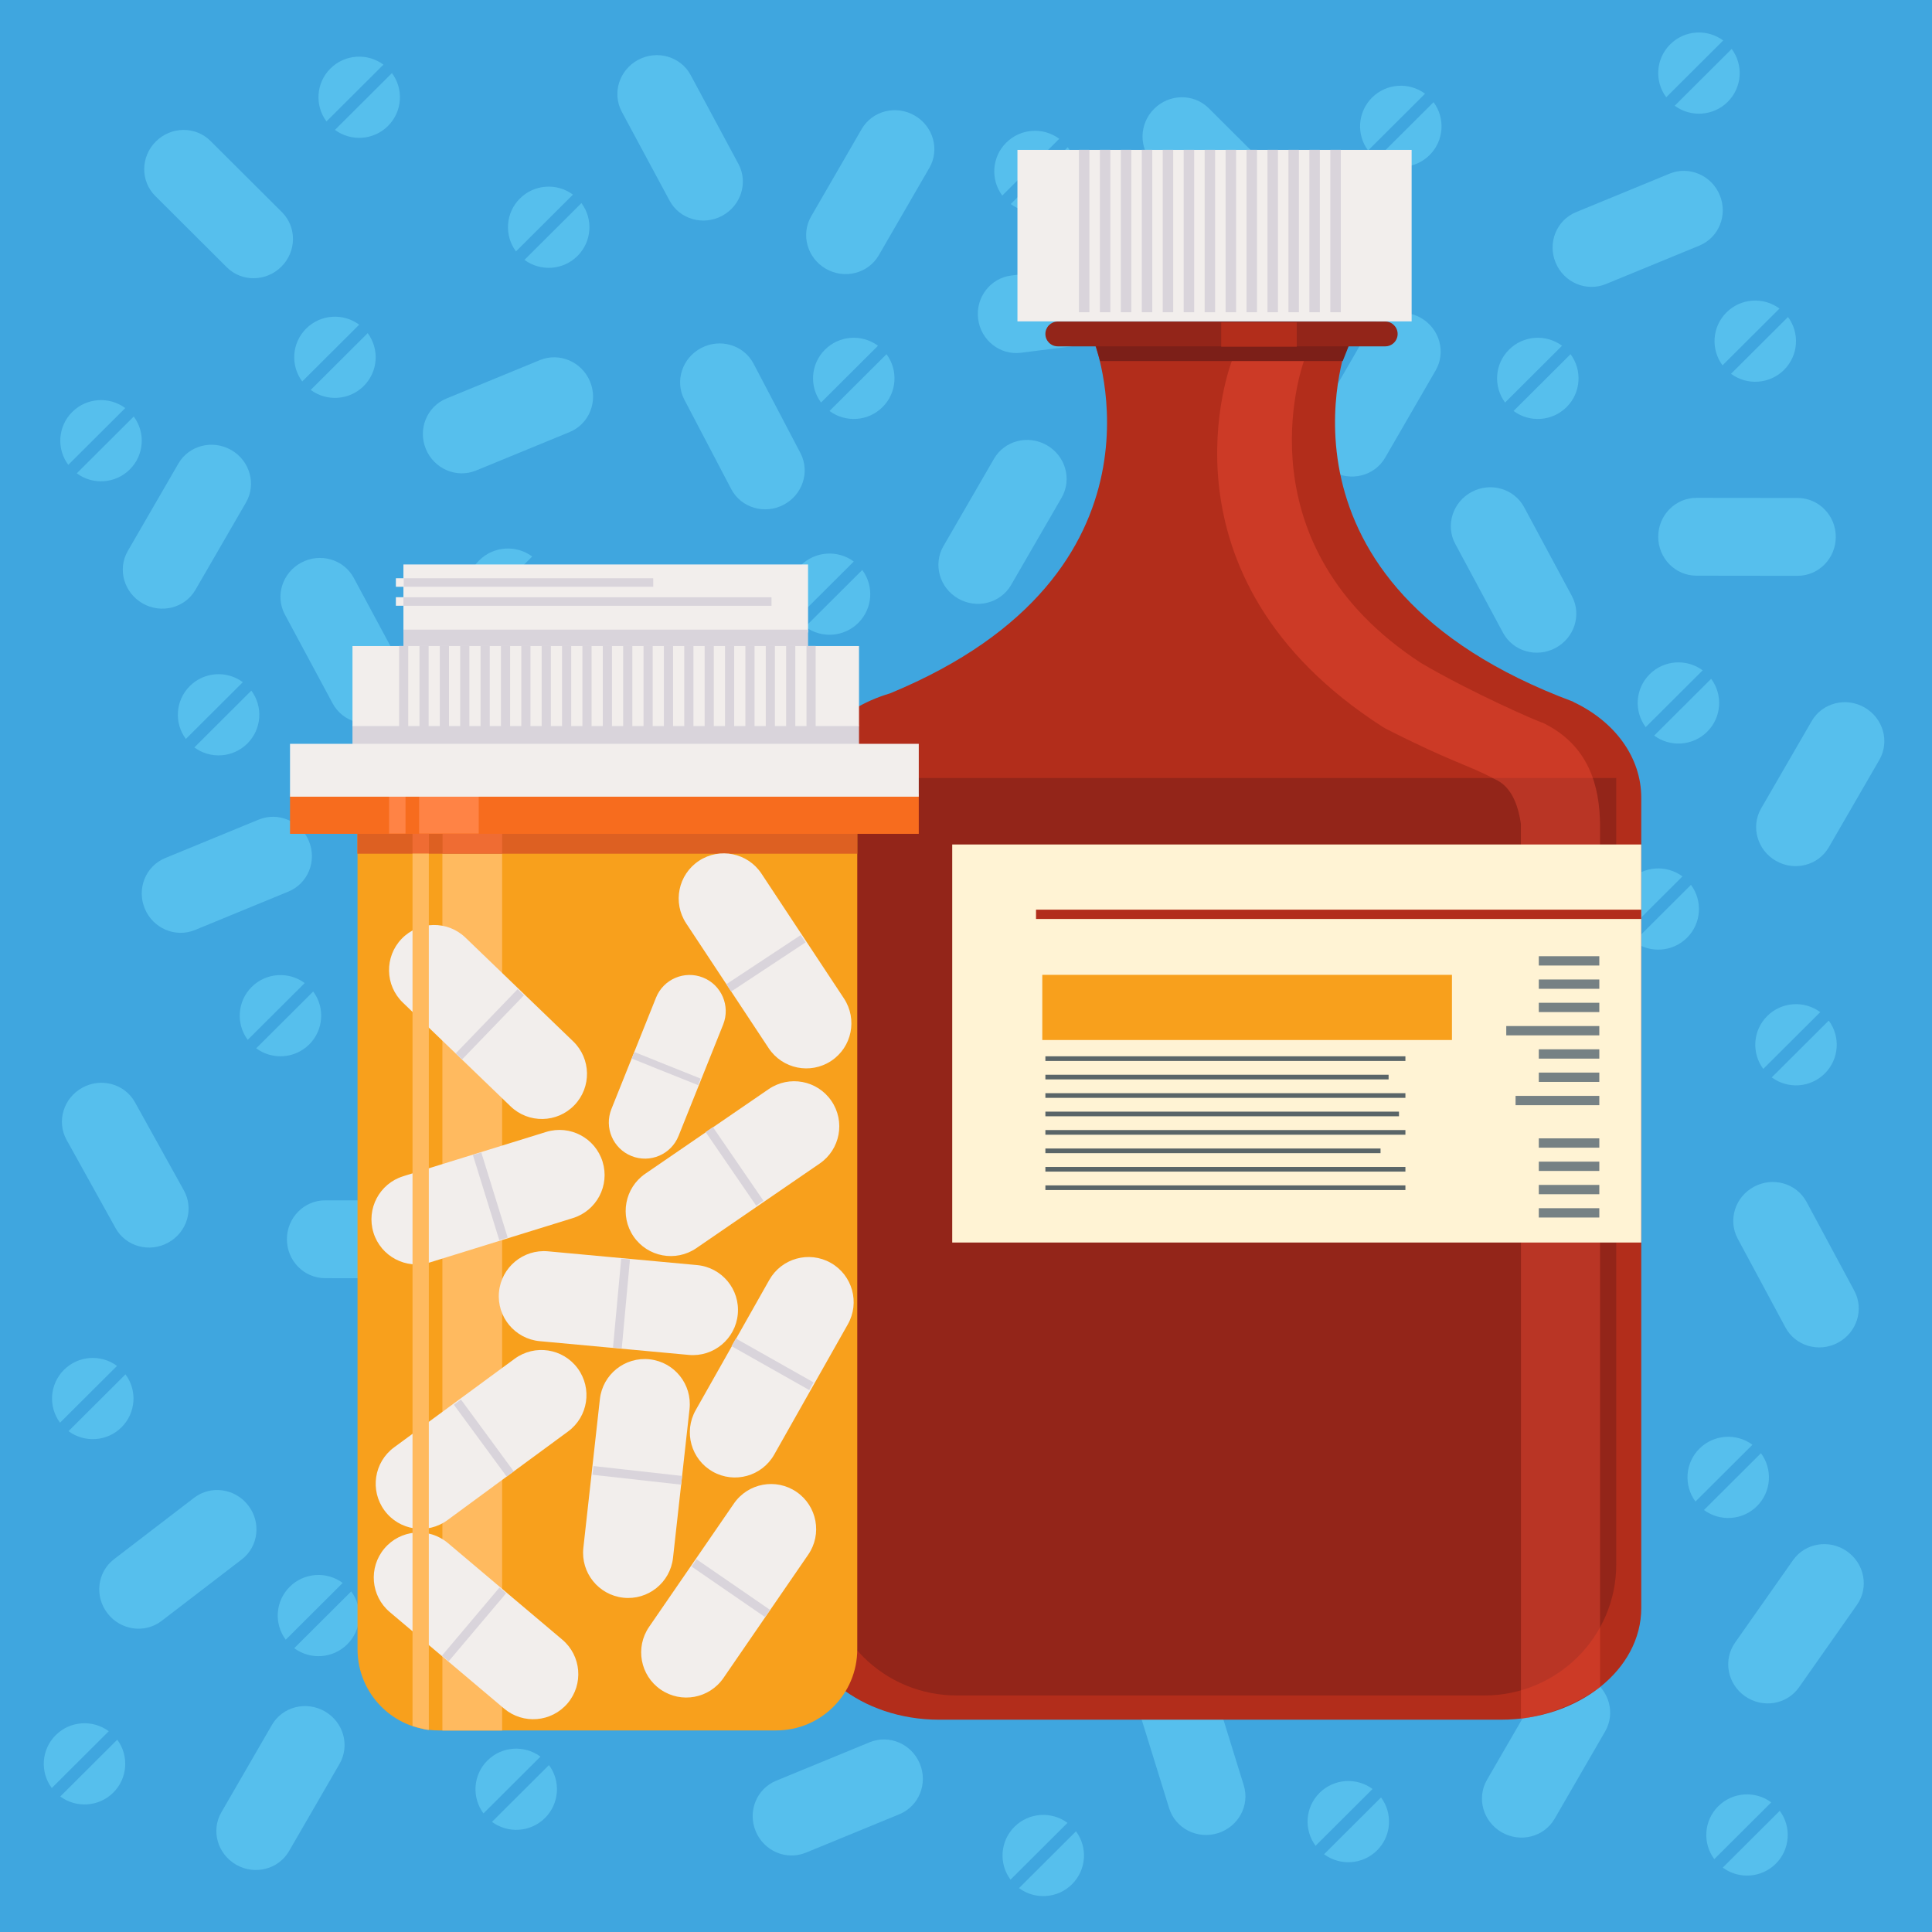 <?xml version="1.0" encoding="utf-8"?>
<!-- Generator: Adobe Illustrator 17.0.0, SVG Export Plug-In . SVG Version: 6.00 Build 0)  -->
<!DOCTYPE svg PUBLIC "-//W3C//DTD SVG 1.1//EN" "http://www.w3.org/Graphics/SVG/1.1/DTD/svg11.dtd">
<svg version="1.1" id="Layer_1" xmlns="http://www.w3.org/2000/svg" xmlns:xlink="http://www.w3.org/1999/xlink" x="0px" y="0px"
	 width="232px" height="232px" viewBox="0.205 0.204 232 232" enable-background="new 0.205 0.204 232 232" xml:space="preserve">
<g id="_x38_._Antibiotics_1_">
	<rect x="0.205" y="0.204" fill="#3FA6DF" width="232" height="232"/>
	<g>
		<path fill="#56BFED" d="M33.994,32.225c1.822-1.818,1.861-4.725,0.093-6.517c-0.001,0-0.002-0.002-0.002-0.002
			s-8.587-8.558-8.607-8.579c-1.794-1.787-4.732-1.758-6.56,0.068c-1.833,1.825-1.862,4.753-0.07,6.54
			c0.021,0.02,0.044,0.039,0.066,0.062c0.002,0.002,0.002,0.006,0.005,0.008l8.537,8.511c0,0,0.002,0,0.002,0.002
			C29.252,34.083,32.171,34.042,33.994,32.225z"/>
		<path fill="#56BFED" d="M71.059,46.023c-0.981-2.375-3.661-3.527-5.999-2.587c0,0.001-0.003,0.001-0.003,0.001
			s-11.225,4.616-11.251,4.627c-2.346,0.964-3.446,3.681-2.458,6.064c0.986,2.388,3.686,3.54,6.031,2.575
			c0.026-0.012,0.054-0.024,0.082-0.036c0.003-0.001,0.007,0.001,0.01-0.001l11.162-4.59c0,0,0.001-0.002,0.003-0.002
			C70.959,51.101,72.043,48.399,71.059,46.023z"/>
		<path fill="#56BFED" d="M184.28,185.375c-0.982-2.376-3.662-3.528-6-2.588c0,0.001-0.002,0.001-0.002,0.001
			s-11.225,4.616-11.25,4.627c-2.346,0.965-3.447,3.682-2.458,6.065c0.985,2.388,3.686,3.54,6.031,2.574
			c0.027-0.011,0.053-0.023,0.082-0.036c0.003-0.001,0.007,0.001,0.01-0.001l11.161-4.589c0,0,0.001-0.002,0.003-0.002
			C184.18,190.452,185.264,187.751,184.28,185.375z"/>
		<path fill="#56BFED" d="M140.138,200.033c-2.462,0.759-3.857,3.311-3.133,5.72c0.002,0,0.002,0.002,0.002,0.002
			s3.586,11.565,3.594,11.592c0.75,2.416,3.361,3.756,5.835,2.994c2.476-0.763,3.873-3.337,3.123-5.753
			c-0.009-0.027-0.018-0.056-0.029-0.085c0-0.003,0.003-0.006,0-0.01l-3.563-11.499c0,0-0.002-0.001-0.002-0.003
			C145.202,200.595,142.6,199.274,140.138,200.033z"/>
		<path fill="#56BFED" d="M110.662,211.996c-0.982-2.376-3.662-3.527-6-2.588c0,0.001-0.002,0.001-0.002,0.001
			s-11.225,4.616-11.251,4.628c-2.346,0.964-3.446,3.68-2.458,6.064c0.986,2.388,3.686,3.54,6.031,2.574
			c0.027-0.011,0.054-0.023,0.082-0.036c0.003-0.001,0.007,0.002,0.01-0.001l11.162-4.589c0,0,0-0.002,0.002-0.002
			C110.562,217.073,111.646,214.372,110.662,211.996z"/>
		<path fill="#56BFED" d="M73.97,181.487c-0.981-2.376-3.661-3.528-5.999-2.588c0,0.001-0.002,0.001-0.002,0.001
			s-11.226,4.616-11.252,4.627c-2.344,0.964-3.445,3.681-2.457,6.064c0.986,2.388,3.687,3.54,6.03,2.575
			c0.027-0.011,0.055-0.024,0.083-0.036c0.003-0.001,0.008,0.001,0.011-0.001l11.161-4.59c0,0,0.001-0.002,0.003-0.002
			C73.87,186.564,74.954,183.861,73.97,181.487z"/>
		<path fill="#56BFED" d="M17.321,72.657c2.234,1.285,5.061,0.568,6.338-1.599c0-0.001,0.002-0.002,0.002-0.002
			s6.067-10.486,6.082-10.509c1.267-2.189,0.476-5.012-1.767-6.3c-2.242-1.291-5.088-0.561-6.354,1.629
			c-0.015,0.024-0.027,0.052-0.044,0.077c0,0.004-0.004,0.005-0.005,0.008l-6.035,10.426c0,0,0,0.002-0.002,0.003
			C14.293,68.573,15.089,71.373,17.321,72.657z"/>
		<path fill="#56BFED" d="M46.453,86.501c2.274-1.214,3.153-3.986,1.98-6.211c0-0.001,0-0.003,0-0.003s-5.736-10.669-5.75-10.693
			c-1.198-2.227-4.019-3.048-6.301-1.828c-2.284,1.219-3.161,4.013-1.965,6.241c0.014,0.024,0.03,0.05,0.044,0.078
			c0.003,0.002,0.001,0.006,0.004,0.008l5.701,10.609c0,0,0.003,0.001,0.003,0.003C41.375,86.911,44.181,87.714,46.453,86.501z"/>
		<path fill="#56BFED" d="M94.293,60.823c2.286-1.19,3.195-3.953,2.043-6.19c0-0.001,0-0.003,0-0.003s-5.628-10.726-5.639-10.752
			c-1.176-2.239-3.989-3.088-6.281-1.891c-2.296,1.195-3.203,3.979-2.028,6.219c0.014,0.025,0.03,0.052,0.043,0.078
			c0.002,0.002,0.001,0.007,0.003,0.01l5.593,10.667c0,0,0.002,0.001,0.002,0.003C89.212,61.18,92.009,62.013,94.293,60.823z"/>
		<g>
			<path fill="#56BFED" d="M46.25,7.965c-1.916-1.42-4.633-1.263-6.37,0.469c-1.737,1.731-1.895,4.441-0.472,6.35L46.25,7.965z"/>
			<path fill="#56BFED" d="M47.269,8.981l-6.842,6.82c1.915,1.417,4.632,1.26,6.369-0.472C48.534,13.598,48.691,10.891,47.269,8.981
				z"/>
		</g>
		<g>
			<path fill="#56BFED" d="M43.339,39.192c-1.916-1.42-4.633-1.263-6.37,0.469c-1.737,1.731-1.896,4.441-0.472,6.35L43.339,39.192z"
				/>
			<path fill="#56BFED" d="M44.358,40.207l-6.841,6.82c1.914,1.417,4.631,1.26,6.368-0.472
				C45.623,44.824,45.78,42.117,44.358,40.207z"/>
		</g>
		<g>
			<path fill="#56BFED" d="M69.006,23.574c-1.916-1.42-4.633-1.263-6.37,0.469c-1.737,1.731-1.895,4.441-0.472,6.35L69.006,23.574z"
				/>
			<path fill="#56BFED" d="M70.026,24.59l-6.842,6.82c1.915,1.417,4.632,1.26,6.369-0.472C71.29,29.207,71.448,26.5,70.026,24.59z"
				/>
		</g>
		<g>
			<path fill="#56BFED" d="M64.113,67.029c-1.916-1.419-4.633-1.262-6.37,0.47c-1.735,1.731-1.895,4.441-0.471,6.35L64.113,67.029z"
				/>
			<path fill="#56BFED" d="M65.134,68.046l-6.842,6.82c1.914,1.418,4.632,1.26,6.369-0.472
				C66.399,72.663,66.557,69.955,65.134,68.046z"/>
		</g>
		<g>
			<path fill="#56BFED" d="M135.423,181.622c-1.916-1.421-4.633-1.263-6.37,0.469c-1.737,1.731-1.896,4.441-0.472,6.35
				L135.423,181.622z"/>
			<path fill="#56BFED" d="M136.443,182.639l-6.841,6.819c1.914,1.417,4.632,1.261,6.369-0.471
				C137.707,187.256,137.865,184.547,136.443,182.639z"/>
		</g>
		<g>
			<path fill="#56BFED" d="M29.365,82.121c-1.916-1.42-4.633-1.263-6.37,0.469c-1.736,1.731-1.895,4.441-0.472,6.35L29.365,82.121z"
				/>
			<path fill="#56BFED" d="M30.385,83.136l-6.84,6.82c1.914,1.418,4.631,1.26,6.368-0.472
				C31.649,87.753,31.808,85.046,30.385,83.136z"/>
		</g>
		<path fill="#56BFED" d="M48.772,120.457c-1.823,1.817-1.861,4.725-0.093,6.516c0.001,0,0.002,0.002,0.002,0.002
			s8.588,8.559,8.607,8.58c1.794,1.787,4.733,1.757,6.561-0.068c1.832-1.825,1.862-4.753,0.068-6.54
			c-0.021-0.02-0.043-0.04-0.064-0.062c-0.002-0.002-0.002-0.006-0.005-0.008l-8.538-8.511c0,0-0.002,0-0.002-0.002
			C53.515,118.6,50.595,118.641,48.772,120.457z"/>
		<path fill="#56BFED" d="M30.012,180.975c-1.573-2.036-4.46-2.45-6.471-0.935c0,0.001-0.003,0.003-0.003,0.003
			s-9.625,7.382-9.647,7.398c-2.009,1.542-2.36,4.45-0.78,6.495c1.578,2.046,4.487,2.455,6.498,0.913
			c0.022-0.019,0.045-0.037,0.069-0.056c0.003-0.003,0.007-0.001,0.009-0.005l9.569-7.339c0,0,0.001-0.002,0.004-0.002
			C31.247,185.901,31.584,183.012,30.012,180.975z"/>
		<path fill="#56BFED" d="M75.436,110.143c0.324,2.55,2.608,4.361,5.111,4.063h0.002c0,0,12.048-1.521,12.076-1.526
			c2.516-0.316,4.291-2.651,3.964-5.212c-0.323-2.56-2.625-4.377-5.141-4.059c-0.03,0.004-0.06,0.01-0.091,0.012
			c-0.002,0.002-0.005,0-0.008,0.001l-11.98,1.513c0,0-0.001,0.001-0.003,0C76.868,105.269,75.113,107.592,75.436,110.143z"/>
		<path fill="#56BFED" d="M17.589,109.306c0.982,2.375,3.661,3.527,6,2.587c0-0.001,0.002-0.001,0.002-0.001
			s11.225-4.616,11.251-4.627c2.345-0.964,3.446-3.681,2.457-6.064c-0.986-2.388-3.686-3.54-6.03-2.575
			c-0.027,0.012-0.055,0.024-0.083,0.036c-0.003,0.001-0.007-0.001-0.01,0.001l-11.161,4.59c0,0-0.001,0.002-0.004,0.002
			C17.69,104.228,16.606,106.93,17.589,109.306z"/>
		<path fill="#56BFED" d="M110.034,14.073c-2.234-1.285-5.06-0.568-6.338,1.598c0,0.001-0.002,0.002-0.002,0.002
			s-6.066,10.486-6.081,10.509c-1.267,2.189-0.476,5.012,1.766,6.3c2.243,1.291,5.088,0.561,6.355-1.629
			c0.014-0.024,0.027-0.052,0.043-0.078c0.001-0.003,0.005-0.004,0.006-0.007l6.033-10.425c0,0,0-0.002,0.004-0.003
			C113.063,18.156,112.268,15.357,110.034,14.073z"/>
		<path fill="#56BFED" d="M76.839,7.39c-2.273,1.214-3.153,3.985-1.98,6.21c0,0.002,0,0.004,0,0.004s5.738,10.669,5.751,10.693
			c1.197,2.227,4.019,3.048,6.301,1.827c2.283-1.218,3.162-4.012,1.965-6.24c-0.015-0.025-0.03-0.05-0.045-0.078
			c-0.002-0.002,0-0.006-0.002-0.008l-5.704-10.61c0,0-0.002-0.001-0.002-0.003C81.915,6.981,79.111,6.176,76.839,7.39z"/>
		<path fill="#56BFED" d="M80.725,75.443c-2.233-1.286-5.06-0.568-6.339,1.598c0,0.001-0.002,0.002-0.002,0.002
			s-6.066,10.487-6.08,10.51c-1.268,2.189-0.477,5.011,1.766,6.299c2.242,1.292,5.087,0.561,6.354-1.628
			c0.015-0.025,0.027-0.052,0.043-0.078c0.001-0.003,0.005-0.004,0.006-0.007l6.034-10.425c0,0,0-0.002,0.002-0.003
			C83.752,79.527,82.957,76.727,80.725,75.443z"/>
		<g>
			<path fill="#56BFED" d="M99.816,49.556c1.917,1.42,4.633,1.263,6.37-0.469c1.737-1.731,1.897-4.441,0.472-6.35L99.816,49.556z"/>
			<path fill="#56BFED" d="M98.797,48.541l6.841-6.82c-1.914-1.417-4.632-1.261-6.369,0.471
				C97.532,43.924,97.375,46.632,98.797,48.541z"/>
		</g>
		<g>
			<path fill="#56BFED" d="M9.424,57.042c1.916,1.419,4.633,1.263,6.37-0.469c1.737-1.731,1.896-4.441,0.471-6.351L9.424,57.042z"/>
			<path fill="#56BFED" d="M8.405,56.025l6.84-6.819c-1.914-1.418-4.632-1.261-6.369,0.471C7.14,51.408,6.982,54.116,8.405,56.025z"
				/>
		</g>
		<g>
			<path fill="#56BFED" d="M30.972,126.087c1.918,1.419,4.634,1.262,6.37-0.47c1.737-1.731,1.897-4.44,0.473-6.35L30.972,126.087z"
				/>
			<path fill="#56BFED" d="M29.953,125.07l6.841-6.819c-1.915-1.418-4.633-1.261-6.369,0.471
				C28.689,120.453,28.53,123.162,29.953,125.07z"/>
		</g>
		<g>
			<path fill="#56BFED" d="M8.432,172.062c1.917,1.419,4.634,1.262,6.37-0.47c1.737-1.731,1.897-4.44,0.472-6.35L8.432,172.062z"/>
			<path fill="#56BFED" d="M7.413,171.046l6.843-6.819c-1.916-1.419-4.633-1.261-6.369,0.471
				C6.149,166.429,5.991,169.137,7.413,171.046z"/>
		</g>
		<g>
			<path fill="#56BFED" d="M96.906,75.468c1.916,1.42,4.632,1.263,6.369-0.469c1.737-1.731,1.896-4.441,0.472-6.35L96.906,75.468z"
				/>
			<path fill="#56BFED" d="M95.886,74.453l6.842-6.82c-1.914-1.417-4.632-1.261-6.369,0.471
				C94.621,69.835,94.464,72.543,95.886,74.453z"/>
		</g>
		<g>
			<path fill="#56BFED" d="M51.986,105.644c1.918,1.419,4.634,1.262,6.37-0.47c1.737-1.731,1.897-4.441,0.473-6.35L51.986,105.644z"
				/>
			<path fill="#56BFED" d="M50.968,104.626l6.841-6.82c-1.914-1.417-4.633-1.26-6.369,0.472
				C49.704,100.01,49.545,102.718,50.968,104.626z"/>
		</g>
		<g>
			<path fill="#56BFED" d="M74.339,132.877c1.916,1.419,4.633,1.262,6.37-0.47c1.736-1.731,1.895-4.441,0.472-6.35L74.339,132.877z"
				/>
			<path fill="#56BFED" d="M73.319,131.86l6.841-6.82c-1.914-1.417-4.631-1.26-6.368,0.472
				C72.055,127.244,71.895,129.952,73.319,131.86z"/>
		</g>
		<path fill="#56BFED" d="M167.7,77.79c0.477-2.526-1.136-4.949-3.61-5.433c0,0.001-0.003,0-0.003,0s-11.934-2.242-11.961-2.247
			c-2.493-0.468-4.902,1.208-5.38,3.743c-0.48,2.538,1.151,4.972,3.644,5.439c0.027,0.005,0.058,0.009,0.088,0.015
			c0.003,0,0.005,0.004,0.009,0.004l11.865,2.23c0,0,0.002-0.001,0.003,0.001C164.834,81.988,167.222,80.314,167.7,77.79z"/>
		<path fill="#56BFED" d="M94.794,95.957c0.981,2.375,3.661,3.527,5.999,2.587c0-0.001,0.002-0.001,0.002-0.001
			s11.226-4.616,11.251-4.627c2.345-0.964,3.446-3.681,2.457-6.064c-0.985-2.388-3.686-3.54-6.03-2.575
			c-0.026,0.012-0.054,0.024-0.082,0.036c-0.003,0.001-0.008-0.001-0.011,0.001l-11.161,4.59c0,0-0.001,0.002-0.003,0.002
			C94.893,90.879,93.81,93.581,94.794,95.957z"/>
		<path fill="#56BFED" d="M135.351,153.077c0.982,2.376,3.662,3.528,6,2.588c0-0.001,0.002-0.001,0.002-0.001
			s11.226-4.616,11.253-4.628c2.344-0.964,3.445-3.681,2.456-6.064c-0.985-2.388-3.686-3.54-6.03-2.574
			c-0.026,0.011-0.054,0.023-0.083,0.036c-0.002,0.001-0.007-0.001-0.01,0.001l-11.161,4.589c0,0-0.001,0.002-0.003,0.002
			C135.451,148,134.367,150.701,135.351,153.077z"/>
		<path fill="#56BFED" d="M220.651,64.68c0.004-2.57-2.029-4.656-4.551-4.679c-0.001,0-0.002-0.001-0.002-0.001
			s-12.145-0.013-12.172-0.013c-2.535-0.003-4.595,2.087-4.597,4.668c-0.004,2.581,2.049,4.676,4.586,4.678
			c0.028,0,0.059-0.002,0.09-0.001c0.003-0.001,0.006,0.002,0.01,0.002l12.074,0.015c0,0,0.002-0.001,0.004,0
			C218.611,69.333,220.649,67.249,220.651,64.68z"/>
		<path fill="#56BFED" d="M55.98,149.037c0.004-2.571-2.03-4.656-4.552-4.68l-0.002-0.001c0,0-12.144-0.012-12.17-0.012
			c-2.537-0.003-4.596,2.087-4.597,4.667c-0.005,2.582,2.05,4.677,4.586,4.679c0.027,0,0.058-0.002,0.089-0.001
			c0.003-0.001,0.007,0.002,0.01,0.002l12.074,0.014c0,0,0.002-0.001,0.004,0C53.939,153.69,55.978,151.606,55.98,149.037z"/>
		<path fill="#56BFED" d="M164.329,105.536c-2.112-1.475-4.991-1.008-6.454,1.038c-0.001,0.001-0.003,0.002-0.003,0.002
			s-6.967,9.915-6.983,9.936c-1.454,2.071-0.916,4.951,1.204,6.431c2.121,1.482,5.017,1.004,6.474-1.066
			c0.017-0.024,0.031-0.05,0.05-0.074c0.001-0.003,0.005-0.004,0.006-0.007l6.929-9.858c0,0,0-0.002,0.001-0.003
			C166.984,109.868,166.439,107.01,164.329,105.536z"/>
		<path fill="#56BFED" d="M189.997,145.342c-2.112-1.475-4.991-1.008-6.454,1.038c-0.001,0.001-0.003,0.002-0.003,0.002
			s-6.967,9.915-6.983,9.937c-1.454,2.07-0.916,4.95,1.204,6.43c2.12,1.482,5.018,1.004,6.474-1.066
			c0.017-0.024,0.031-0.049,0.05-0.074c0.001-0.003,0.005-0.004,0.006-0.007l6.929-9.857c0,0,0-0.002,0.001-0.003
			C192.652,149.674,192.107,146.816,189.997,145.342z"/>
		<path fill="#56BFED" d="M193.931,124.431c-0.86-2.424-3.474-3.711-5.857-2.893c-0.002,0-0.004,0-0.004,0
			s-11.45,4.034-11.476,4.044c-2.391,0.844-3.632,3.499-2.768,5.931c0.86,2.435,3.5,3.723,5.89,2.882
			c0.027-0.011,0.054-0.023,0.084-0.031c0.002-0.002,0.006,0,0.009-0.002l11.384-4.01c0,0,0.002-0.002,0.004-0.002
			C193.566,129.497,194.788,126.853,193.931,124.431z"/>
		<path fill="#56BFED" d="M221.991,186.488c-2.113-1.474-4.992-1.008-6.454,1.038c-0.001,0.001-0.004,0.002-0.004,0.002
			s-6.967,9.915-6.983,9.936c-1.453,2.071-0.916,4.951,1.205,6.43c2.12,1.482,5.017,1.005,6.474-1.065
			c0.016-0.024,0.031-0.05,0.05-0.074c0-0.003,0.005-0.004,0.006-0.007l6.929-9.858l0.001-0.003
			C224.646,190.821,224.101,187.963,221.991,186.488z"/>
		<path fill="#56BFED" d="M10.084,130.823c-2.257,1.244-3.099,4.028-1.897,6.236c0.001,0.001,0.001,0.003,0.001,0.003
			s5.882,10.59,5.893,10.615c1.23,2.212,4.061,2.994,6.327,1.743c2.267-1.249,3.107-4.055,1.879-6.266
			c-0.015-0.026-0.029-0.05-0.044-0.078c-0.003-0.002-0.002-0.006-0.004-0.008l-5.845-10.532c0,0-0.002-0.001-0.003-0.003
			C15.156,130.345,12.339,129.578,10.084,130.823z"/>
		<path fill="#56BFED" d="M114.565,110.887c-2.274,1.214-3.154,3.986-1.98,6.211c0,0.001,0,0.003,0,0.003s5.736,10.669,5.75,10.693
			c1.198,2.227,4.019,3.048,6.301,1.828c2.284-1.219,3.162-4.012,1.965-6.241c-0.014-0.025-0.03-0.05-0.044-0.078
			c-0.002-0.002-0.001-0.006-0.003-0.008l-5.702-10.609c0,0-0.002-0.001-0.002-0.004
			C119.642,110.478,116.837,109.673,114.565,110.887z"/>
		<path fill="#56BFED" d="M210.839,142.705c-2.274,1.215-3.154,3.986-1.98,6.211c0,0.001,0,0.003,0,0.003s5.737,10.669,5.75,10.694
			c1.197,2.227,4.019,3.048,6.301,1.827c2.284-1.219,3.162-4.012,1.965-6.24c-0.014-0.025-0.03-0.051-0.044-0.078
			c-0.002-0.002-0.001-0.007-0.003-0.009l-5.702-10.609c0,0-0.002-0.001-0.002-0.003
			C215.916,142.296,213.11,141.492,210.839,142.705z"/>
		<path fill="#56BFED" d="M133.914,81.598c-2.285,1.19-3.193,3.953-2.042,6.189c0.001,0.001,0,0.003,0,0.003
			s5.628,10.727,5.64,10.752c1.175,2.24,3.989,3.088,6.281,1.892c2.296-1.195,3.202-3.979,2.027-6.22
			c-0.014-0.024-0.029-0.051-0.042-0.078c-0.002-0.002-0.001-0.006-0.003-0.009l-5.594-10.667c0,0-0.002-0.001-0.002-0.003
			C138.996,81.24,136.199,80.408,133.914,81.598z"/>
		<g>
			<path fill="#56BFED" d="M172.83,101.686c1.916,1.419,4.632,1.262,6.369-0.47c1.737-1.731,1.897-4.441,0.472-6.35L172.83,101.686z
				"/>
			<path fill="#56BFED" d="M171.809,100.669l6.842-6.82c-1.914-1.418-4.632-1.26-6.369,0.472
				C170.546,96.052,170.387,98.76,171.809,100.669z"/>
		</g>
		<g>
			<path fill="#56BFED" d="M204.822,181.53c1.916,1.419,4.632,1.262,6.369-0.47c1.737-1.731,1.896-4.441,0.472-6.35L204.822,181.53z
				"/>
			<path fill="#56BFED" d="M203.802,180.513l6.842-6.82c-1.914-1.417-4.632-1.26-6.369,0.472
				C202.537,175.896,202.381,178.604,203.802,180.513z"/>
		</g>
		<g>
			<path fill="#56BFED" d="M212.963,129.58c1.917,1.419,4.633,1.262,6.37-0.47c1.736-1.731,1.896-4.441,0.472-6.35L212.963,129.58z"
				/>
			<path fill="#56BFED" d="M211.943,128.563l6.842-6.82c-1.915-1.417-4.632-1.26-6.369,0.472
				C210.679,123.946,210.52,126.655,211.943,128.563z"/>
		</g>
		<g>
			<path fill="#56BFED" d="M196.418,113.28c1.917,1.419,4.633,1.263,6.37-0.469c1.737-1.731,1.897-4.441,0.472-6.351L196.418,113.28
				z"/>
			<path fill="#56BFED" d="M195.398,112.264l6.842-6.819c-1.914-1.418-4.632-1.261-6.369,0.471
				C194.134,107.647,193.976,110.355,195.398,112.264z"/>
		</g>
		<g>
			<path fill="#56BFED" d="M164.872,152.942c1.917,1.419,4.633,1.262,6.37-0.47c1.736-1.731,1.896-4.44,0.472-6.35L164.872,152.942z
				"/>
			<path fill="#56BFED" d="M163.853,151.925l6.842-6.819c-1.914-1.419-4.632-1.261-6.369,0.471
				C162.588,147.308,162.43,150.016,163.853,151.925z"/>
		</g>
		<g>
			<path fill="#56BFED" d="M152.357,197.134c1.916,1.421,4.633,1.263,6.369-0.469c1.737-1.731,1.896-4.441,0.472-6.35
				L152.357,197.134z"/>
			<path fill="#56BFED" d="M151.336,196.119l6.842-6.82c-1.914-1.417-4.632-1.26-6.369,0.472
				C150.072,191.502,149.915,194.209,151.336,196.119z"/>
		</g>
		<g>
			<path fill="#56BFED" d="M159.202,222.867c1.917,1.419,4.633,1.263,6.37-0.469c1.737-1.731,1.896-4.441,0.472-6.351
				L159.202,222.867z"/>
			<path fill="#56BFED" d="M158.183,221.85l6.842-6.819c-1.914-1.419-4.632-1.261-6.369,0.471
				C156.918,217.233,156.761,219.941,158.183,221.85z"/>
		</g>
		<g>
			<path fill="#56BFED" d="M122.57,226.935c1.917,1.419,4.633,1.262,6.37-0.47c1.737-1.731,1.896-4.44,0.472-6.35L122.57,226.935z"
				/>
			<path fill="#56BFED" d="M121.551,225.918l6.842-6.819c-1.914-1.419-4.632-1.261-6.369,0.471
				C120.286,221.301,120.129,224.009,121.551,225.918z"/>
		</g>
		<g>
			<path fill="#56BFED" d="M87.434,175.533c1.916,1.421,4.632,1.263,6.369-0.469c1.736-1.731,1.896-4.441,0.472-6.35L87.434,175.533
				z"/>
			<path fill="#56BFED" d="M86.413,174.516l6.842-6.819c-1.914-1.419-4.632-1.261-6.369,0.471
				C85.149,169.899,84.991,172.608,86.413,174.516z"/>
		</g>
		<g>
			<path fill="#56BFED" d="M59.283,218.979c1.917,1.419,4.633,1.262,6.37-0.47c1.737-1.731,1.896-4.441,0.472-6.35L59.283,218.979z"
				/>
			<path fill="#56BFED" d="M58.262,217.963l6.841-6.82c-1.915-1.417-4.632-1.26-6.369,0.472
				C56.999,213.346,56.84,216.053,58.262,217.963z"/>
		</g>
		<g>
			<path fill="#56BFED" d="M118.67,155.991c1.917,1.419,4.633,1.262,6.37-0.47c1.737-1.731,1.896-4.44,0.472-6.35L118.67,155.991z"
				/>
			<path fill="#56BFED" d="M117.649,154.974l6.842-6.82c-1.915-1.417-4.632-1.26-6.369,0.472
				C116.386,150.357,116.228,153.065,117.649,154.974z"/>
		</g>
		<g>
			<path fill="#56BFED" d="M207.08,224.471c1.916,1.419,4.634,1.263,6.37-0.469c1.737-1.731,1.896-4.441,0.472-6.351L207.08,224.471
				z"/>
			<path fill="#56BFED" d="M206.061,223.455l6.841-6.819c-1.915-1.419-4.632-1.261-6.369,0.471
				C204.797,218.838,204.639,221.545,206.061,223.455z"/>
		</g>
		<g>
			<path fill="#56BFED" d="M86.443,203.737c1.917,1.419,4.633,1.262,6.37-0.47c1.737-1.731,1.896-4.441,0.472-6.35L86.443,203.737z"
				/>
			<path fill="#56BFED" d="M85.422,202.719l6.842-6.82c-1.915-1.417-4.632-1.26-6.369,0.472
				C84.159,198.103,84,200.811,85.422,202.719z"/>
		</g>
		<g>
			<path fill="#56BFED" d="M35.537,198.123c1.916,1.421,4.634,1.263,6.37-0.469c1.737-1.731,1.897-4.441,0.471-6.35L35.537,198.123z
				"/>
			<path fill="#56BFED" d="M34.516,197.106l6.841-6.82c-1.915-1.417-4.633-1.26-6.37,0.472
				C33.252,192.489,33.094,195.197,34.516,197.106z"/>
		</g>
		<g>
			<path fill="#56BFED" d="M198.844,88.535c1.917,1.42,4.633,1.263,6.37-0.469c1.737-1.731,1.896-4.441,0.472-6.35L198.844,88.535z"
				/>
			<path fill="#56BFED" d="M197.825,87.52l6.841-6.82c-1.915-1.417-4.632-1.26-6.369,0.472
				C196.56,82.903,196.402,85.61,197.825,87.52z"/>
		</g>
		<g>
			<path fill="#56BFED" d="M134.491,118.156c1.918,1.42,4.634,1.263,6.37-0.469c1.737-1.731,1.897-4.441,0.472-6.35L134.491,118.156
				z"/>
			<path fill="#56BFED" d="M133.471,117.14l6.842-6.82c-1.915-1.418-4.633-1.26-6.369,0.472
				C132.208,112.523,132.049,115.231,133.471,117.14z"/>
		</g>
		<g>
			<path fill="#56BFED" d="M175.251,178.436c1.917,1.419,4.633,1.262,6.37-0.47c1.736-1.731,1.896-4.441,0.472-6.35L175.251,178.436
				z"/>
			<path fill="#56BFED" d="M174.231,177.419l6.842-6.82c-1.914-1.418-4.633-1.26-6.369,0.472
				C172.967,172.802,172.809,175.509,174.231,177.419z"/>
		</g>
		<g>
			<path fill="#56BFED" d="M154.311,94.973c1.916,1.419,4.634,1.262,6.37-0.47c1.737-1.731,1.896-4.441,0.472-6.35L154.311,94.973z"
				/>
			<path fill="#56BFED" d="M153.29,93.956l6.842-6.82c-1.915-1.418-4.633-1.26-6.369,0.472
				C152.027,89.339,151.869,92.048,153.29,93.956z"/>
		</g>
		<g>
			<path fill="#56BFED" d="M181.958,49.556c1.917,1.42,4.633,1.263,6.37-0.469c1.737-1.731,1.896-4.441,0.472-6.35L181.958,49.556z"
				/>
			<path fill="#56BFED" d="M180.939,48.541l6.841-6.82c-1.914-1.417-4.632-1.261-6.369,0.471
				C179.674,43.924,179.517,46.632,180.939,48.541z"/>
		</g>
		<path fill="#56BFED" d="M153.874,28.301c1.822-1.817,1.86-4.724,0.093-6.516c-0.001,0-0.002-0.002-0.002-0.002
			s-8.588-8.559-8.608-8.579c-1.793-1.788-4.732-1.758-6.56,0.068c-1.832,1.825-1.862,4.753-0.069,6.539
			c0.021,0.02,0.043,0.04,0.065,0.062c0.002,0.002,0.002,0.006,0.005,0.008l8.537,8.511c0,0,0.002,0,0.002,0.002
			C149.132,30.158,152.051,30.118,153.874,28.301z"/>
		<path fill="#56BFED" d="M138.816,35.83c-0.323-2.55-2.608-4.361-5.111-4.064h-0.002c0,0-12.048,1.522-12.075,1.527
			c-2.517,0.316-4.292,2.651-3.965,5.212c0.323,2.56,2.625,4.377,5.141,4.059c0.03-0.005,0.06-0.01,0.092-0.012
			c0.002-0.002,0.005,0,0.008-0.001l11.978-1.514c0,0,0.002-0.001,0.004,0C137.386,40.703,139.14,38.38,138.816,35.83z"/>
		<path fill="#56BFED" d="M157.764,166.807c-0.323-2.55-2.607-4.361-5.111-4.063h-0.002c0,0-12.048,1.522-12.075,1.526
			c-2.517,0.316-4.292,2.651-3.965,5.212c0.324,2.56,2.626,4.377,5.142,4.059c0.03-0.004,0.06-0.01,0.091-0.012
			c0.002-0.002,0.005,0,0.008-0.001l11.979-1.513c0,0,0.001-0.001,0.003,0C156.332,171.681,158.088,169.357,157.764,166.807z"/>
		<path fill="#56BFED" d="M206.718,23.635c-0.981-2.376-3.661-3.528-6-2.588c0,0.001-0.002,0.001-0.002,0.001
			s-11.225,4.616-11.251,4.628c-2.345,0.964-3.446,3.68-2.457,6.064c0.986,2.388,3.686,3.54,6.031,2.574
			c0.026-0.011,0.054-0.023,0.082-0.036c0.003-0.001,0.007,0.001,0.01-0.001l11.162-4.589c0,0,0-0.002,0.003-0.002
			C206.618,28.712,207.702,26.011,206.718,23.635z"/>
		<path fill="#56BFED" d="M115.264,72.079c2.232,1.285,5.06,0.568,6.338-1.599c0-0.001,0.002-0.002,0.002-0.002
			s6.066-10.486,6.08-10.509c1.268-2.189,0.478-5.011-1.765-6.299c-2.243-1.291-5.089-0.562-6.356,1.629
			c-0.013,0.024-0.026,0.052-0.042,0.077c-0.001,0.004-0.006,0.005-0.007,0.008l-6.033,10.425c0,0,0,0.002-0.003,0.003
			C112.236,67.995,113.03,70.795,115.264,72.079z"/>
		<path fill="#56BFED" d="M213.457,103.573c2.234,1.286,5.06,0.568,6.338-1.598c0-0.001,0.002-0.002,0.002-0.002
			s6.067-10.487,6.081-10.51c1.268-2.189,0.477-5.011-1.765-6.299c-2.243-1.292-5.087-0.561-6.354,1.628
			c-0.015,0.025-0.027,0.052-0.044,0.078c-0.001,0.003-0.005,0.004-0.006,0.007l-6.034,10.425c0,0,0,0.002-0.002,0.003
			C210.429,99.489,211.225,102.289,213.457,103.573z"/>
		<path fill="#56BFED" d="M180.533,220.231c2.233,1.285,5.06,0.568,6.338-1.599l0.002-0.002c0,0,6.066-10.486,6.081-10.509
			c1.268-2.189,0.477-5.012-1.766-6.3c-2.243-1.291-5.087-0.56-6.354,1.629c-0.015,0.024-0.027,0.052-0.044,0.078
			c-0.001,0.003-0.005,0.004-0.006,0.007l-6.034,10.425c0,0,0,0.002-0.002,0.003C177.506,216.147,178.301,218.947,180.533,220.231z"
			/>
		<path fill="#56BFED" d="M107.565,196.66c2.234,1.285,5.06,0.568,6.338-1.599l0.002-0.002c0,0,6.067-10.487,6.082-10.509
			c1.267-2.189,0.477-5.011-1.767-6.3c-2.243-1.291-5.088-0.561-6.355,1.629c-0.014,0.024-0.027,0.052-0.043,0.077
			c0,0.003-0.006,0.005-0.006,0.008l-6.034,10.425c0,0,0,0.002-0.002,0.003C104.538,192.576,105.332,195.376,107.565,196.66z"/>
		<path fill="#56BFED" d="M28.557,224.12c2.234,1.286,5.06,0.568,6.338-1.598c0-0.001,0.002-0.002,0.002-0.002
			s6.067-10.487,6.082-10.51c1.268-2.189,0.476-5.011-1.767-6.298c-2.243-1.292-5.088-0.561-6.355,1.628
			c-0.014,0.025-0.027,0.052-0.043,0.078c-0.001,0.003-0.005,0.004-0.006,0.007l-6.033,10.425c0,0,0,0.002-0.002,0.003
			C25.529,220.036,26.324,222.835,28.557,224.12z"/>
		<path fill="#56BFED" d="M186.994,78.015c2.273-1.214,3.154-3.986,1.98-6.211c0-0.001,0-0.003,0-0.003s-5.737-10.669-5.749-10.693
			c-1.199-2.227-4.021-3.048-6.302-1.828c-2.283,1.219-3.162,4.013-1.965,6.241c0.014,0.024,0.03,0.05,0.045,0.078
			c0.002,0.002,0.001,0.006,0.003,0.008l5.701,10.609c0,0,0.002,0.001,0.002,0.003C181.916,78.425,184.723,79.228,186.994,78.015z"
			/>
		<path fill="#56BFED" d="M96.136,159.64c2.577,0.119,4.759-1.811,4.893-4.321c0-0.001,0.002-0.003,0.002-0.003
			s0.557-12.091,0.558-12.12c0.116-2.525-1.886-4.67-4.471-4.787c-2.587-0.121-4.777,1.83-4.893,4.355
			c-0.001,0.028,0,0.058-0.002,0.09c0.001,0.002-0.002,0.005-0.002,0.008l-0.558,12.024c0,0,0.002,0.002,0,0.003
			C91.566,157.399,93.561,159.523,96.136,159.64z"/>
		<path fill="#56BFED" d="M81.294,168.325c2.273-1.214,3.153-3.986,1.979-6.211c0-0.001,0-0.003,0-0.003s-5.737-10.669-5.75-10.693
			c-1.197-2.228-4.019-3.048-6.301-1.828c-2.283,1.219-3.162,4.013-1.965,6.241c0.015,0.024,0.03,0.05,0.044,0.078
			c0.002,0.002,0.001,0.006,0.003,0.008l5.702,10.609c0,0,0.002,0.001,0.002,0.004C76.217,168.734,79.022,169.539,81.294,168.325z"
			/>
		<path fill="#56BFED" d="M160.182,56.791c2.234,1.285,5.06,0.568,6.338-1.598c0-0.001,0.002-0.002,0.002-0.002
			s6.067-10.487,6.081-10.509c1.268-2.189,0.477-5.012-1.766-6.3c-2.243-1.291-5.088-0.561-6.354,1.629
			c-0.015,0.024-0.027,0.052-0.044,0.077c-0.001,0.003-0.005,0.005-0.006,0.008l-6.034,10.425c0,0,0,0.002-0.002,0.003
			C157.155,52.708,157.949,55.507,160.182,56.791z"/>
		<g>
			<path fill="#56BFED" d="M128.391,92.862c-1.916-1.419-4.633-1.262-6.37,0.47c-1.737,1.731-1.896,4.441-0.472,6.35L128.391,92.862
				z"/>
			<path fill="#56BFED" d="M129.412,93.879l-6.842,6.82c1.915,1.417,4.632,1.26,6.369-0.472
				C130.675,98.496,130.833,95.788,129.412,93.879z"/>
		</g>
		<g>
			<path fill="#56BFED" d="M51.864,167.698c-1.916-1.421-4.633-1.263-6.369,0.469c-1.737,1.731-1.897,4.441-0.472,6.35
				L51.864,167.698z"/>
			<path fill="#56BFED" d="M52.884,168.715l-6.842,6.819c1.914,1.419,4.632,1.261,6.369-0.471
				C54.148,173.332,54.305,170.624,52.884,168.715z"/>
		</g>
		<g>
			<path fill="#56BFED" d="M13.265,208.095c-1.916-1.419-4.633-1.262-6.369,0.47c-1.737,1.731-1.897,4.441-0.472,6.35
				L13.265,208.095z"/>
			<path fill="#56BFED" d="M14.285,209.111l-6.841,6.82c1.914,1.417,4.632,1.26,6.369-0.472
				C15.549,213.728,15.707,211.021,14.285,209.111z"/>
		</g>
		<g>
			<path fill="#56BFED" d="M213.892,37.255c-1.916-1.42-4.633-1.263-6.37,0.469c-1.736,1.731-1.895,4.441-0.472,6.35L213.892,37.255
				z"/>
			<path fill="#56BFED" d="M214.913,38.271l-6.842,6.82c1.915,1.417,4.632,1.26,6.369-0.472
				C216.177,42.888,216.336,40.181,214.913,38.271z"/>
		</g>
		<g>
			<path fill="#56BFED" d="M171.33,11.456c-1.916-1.419-4.632-1.262-6.369,0.47c-1.737,1.731-1.897,4.441-0.472,6.35L171.33,11.456z
				"/>
			<path fill="#56BFED" d="M172.35,12.473l-6.842,6.82c1.914,1.418,4.632,1.26,6.369-0.472
				C173.614,17.09,173.771,14.381,172.35,12.473z"/>
		</g>
		<g>
			<path fill="#56BFED" d="M105.639,120.166c-1.916-1.419-4.633-1.262-6.37,0.47c-1.737,1.731-1.895,4.44-0.472,6.35
				L105.639,120.166z"/>
			<path fill="#56BFED" d="M106.659,121.182l-6.841,6.819c1.915,1.419,4.632,1.261,6.369-0.471
				C107.923,125.799,108.08,123.092,106.659,121.182z"/>
		</g>
		<g>
			<path fill="#56BFED" d="M145.207,55.874c-1.917-1.42-4.633-1.263-6.37,0.469c-1.736,1.731-1.896,4.441-0.472,6.35L145.207,55.874
				z"/>
			<path fill="#56BFED" d="M146.226,56.89l-6.841,6.82c1.914,1.417,4.632,1.26,6.369-0.472
				C147.491,61.506,147.648,58.799,146.226,56.89z"/>
		</g>
		<g>
			<path fill="#56BFED" d="M207.132,5.063c-1.917-1.419-4.633-1.262-6.37,0.47c-1.737,1.731-1.897,4.44-0.472,6.35L207.132,5.063z"
				/>
			<path fill="#56BFED" d="M208.152,6.08l-6.842,6.819c1.914,1.418,4.632,1.261,6.369-0.471
				C209.416,10.697,209.573,7.989,208.152,6.08z"/>
		</g>
		<g>
			<path fill="#56BFED" d="M127.402,16.869c-1.917-1.42-4.633-1.263-6.37,0.469c-1.736,1.731-1.897,4.441-0.472,6.35L127.402,16.869
				z"/>
			<path fill="#56BFED" d="M128.421,17.885l-6.841,6.82c1.914,1.418,4.632,1.261,6.369-0.471
				C129.686,22.503,129.845,19.795,128.421,17.885z"/>
		</g>
	</g>
	<g>
		<path fill="#B22D1B" d="M189.164,84.509l-0.069-0.053c-38.015-14.162-27.134-42.847-27.134-42.847l-7.248-0.029v-0.063
			l-7.881,0.031l-7.882-0.031v0.063l-7.248,0.029c0,0,10.381,27.385-24.606,41.851c-6.412,1.899-10.988,6.799-10.988,12.562v97.272
			c0,7.409,7.552,13.416,16.864,13.416h67.458c9.313,0,16.864-6.008,16.864-13.416V96.022
			C197.294,91.116,194.104,86.849,189.164,84.509z"/>
	</g>
	<g>
		<path fill="#932519" d="M194.289,93.627v94.433c0,8.693-7.093,15.741-15.839,15.741h-63.359c-8.746,0-15.838-7.048-15.838-15.741
			V93.627"/>
	</g>
	<path opacity="0.4" fill="#F44E38" enable-background="new    " d="M192.344,99.264v-0.115h-0.002
		c-0.067-4.435-1.238-9.399-6.851-12.142c-0.701-0.179-8.696-3.693-14.605-7.164c-21.774-14.142-14.42-35.391-14.101-36.289
		l-0.301-0.082h-8.331c-0.105,0.286-10.04,25.936,18.078,44.013l0.385,0.222c7.959,4.063,9.924,4.357,13.028,6.03
		c1.994,0.847,2.845,2.993,3.196,5.412h-0.002c0,0,0.033,108.043,0,107.461c5.659-0.767,9.505-3.831,9.505-3.831V99.886
		C192.345,99.68,192.345,99.472,192.344,99.264z"/>
	<g>
		<polygon fill="#7C1F18" points="132.309,43.56 131.526,40.791 162.543,40.791 161.446,43.56 		"/>
	</g>
	<g>
		<path fill="#932519" d="M168.037,40.305c0,0.824-0.667,1.49-1.489,1.49h-39.32c-0.824,0-1.49-0.667-1.49-1.49l0,0
			c0-0.824,0.667-1.49,1.49-1.49h39.32C167.371,38.814,168.037,39.481,168.037,40.305L168.037,40.305z"/>
	</g>
	<g>
		<rect x="122.383" y="18.204" fill="#F2EEEC" width="47.334" height="20.592"/>
	</g>
	<g>
		<rect x="129.767" y="18.2" fill="#D9D4DB" width="1.258" height="19.497"/>
	</g>
	<g>
		<rect x="132.283" y="18.2" fill="#D9D4DB" width="1.259" height="19.497"/>
	</g>
	<g>
		<rect x="134.798" y="18.2" fill="#D9D4DB" width="1.258" height="19.497"/>
	</g>
	<g>
		<rect x="137.314" y="18.2" fill="#D9D4DB" width="1.259" height="19.497"/>
	</g>
	<g>
		<rect x="139.829" y="18.2" fill="#D9D4DB" width="1.258" height="19.497"/>
	</g>
	<g>
		<rect x="142.346" y="18.2" fill="#D9D4DB" width="1.258" height="19.497"/>
	</g>
	<g>
		<rect x="144.86" y="18.2" fill="#D9D4DB" width="1.259" height="19.497"/>
	</g>
	<g>
		<rect x="147.377" y="18.2" fill="#D9D4DB" width="1.258" height="19.497"/>
	</g>
	<g>
		<rect x="149.891" y="18.2" fill="#D9D4DB" width="1.259" height="19.497"/>
	</g>
	<g>
		<rect x="152.408" y="18.2" fill="#D9D4DB" width="1.258" height="19.497"/>
	</g>
	<g>
		<rect x="154.924" y="18.2" fill="#D9D4DB" width="1.258" height="19.497"/>
	</g>
	<g>
		<rect x="157.439" y="18.2" fill="#D9D4DB" width="1.258" height="19.497"/>
	</g>
	<g>
		<rect x="159.955" y="18.2" fill="#D9D4DB" width="1.258" height="19.497"/>
	</g>
	<g>
		<rect x="114.551" y="101.612" fill="#FFF3D4" width="82.737" height="47.799"/>
	</g>
	<g>
		<rect x="124.613" y="109.439" fill="#B22D1B" width="72.675" height="1.118"/>
	</g>
	<g>
		<rect x="184.988" y="115.029" fill="#768184" width="7.267" height="1.118"/>
	</g>
	<g>
		<rect x="184.988" y="117.824" fill="#768184" width="7.267" height="1.118"/>
	</g>
	<g>
		<rect x="184.988" y="120.62" fill="#768184" width="7.267" height="1.117"/>
	</g>
	<g>
		<rect x="181.081" y="123.415" fill="#768184" width="11.174" height="1.118"/>
	</g>
	<g>
		<rect x="184.988" y="126.209" fill="#768184" width="7.267" height="1.118"/>
	</g>
	<g>
		<rect x="184.988" y="129.004" fill="#768184" width="7.267" height="1.118"/>
	</g>
	<g>
		<rect x="182.199" y="131.8" fill="#768184" width="10.056" height="1.118"/>
	</g>
	<g>
		<rect x="184.988" y="136.902" fill="#768184" width="7.267" height="1.118"/>
	</g>
	<g>
		<rect x="184.988" y="139.697" fill="#768184" width="7.267" height="1.118"/>
	</g>
	<g>
		<rect x="184.988" y="142.492" fill="#768184" width="7.267" height="1.118"/>
	</g>
	<g>
		<rect x="184.988" y="145.288" fill="#768184" width="7.267" height="1.118"/>
	</g>
	<g>
		<rect x="125.365" y="117.266" fill="#F8A01C" width="49.194" height="7.826"/>
	</g>
	<g>
		<rect x="125.738" y="127.048" fill="#5A6568" width="43.233" height="0.559"/>
	</g>
	<g>
		<rect x="125.738" y="129.263" fill="#5A6568" width="41.214" height="0.559"/>
	</g>
	<g>
		<rect x="125.738" y="131.477" fill="#5A6568" width="43.233" height="0.56"/>
	</g>
	<g>
		<rect x="125.738" y="133.692" fill="#5A6568" width="42.46" height="0.558"/>
	</g>
	<g>
		<rect x="125.738" y="135.905" fill="#5A6568" width="43.233" height="0.56"/>
	</g>
	<g>
		<rect x="125.738" y="138.12" fill="#5A6568" width="40.245" height="0.558"/>
	</g>
	<g>
		<rect x="125.738" y="140.334" fill="#5A6568" width="43.233" height="0.559"/>
	</g>
	<g>
		<rect x="125.738" y="142.549" fill="#5A6568" width="43.233" height="0.559"/>
	</g>
	<g>
		<path fill="#F8A01C" d="M103.148,97.465v100.78c0,5.387-4.356,9.754-9.732,9.754H52.87c-5.375,0-9.732-4.367-9.732-9.754V97.465"
			/>
		<rect x="53.329" y="102.452" fill="#FFBA5F" width="7.175" height="105.561"/>
		<rect x="43.119" y="97.674" fill="#DD6022" width="60.021" height="5.046"/>
		<g>
			<g>
				<path fill="#F2EEEC" d="M87.08,201.701c-1.695,2.464-5.068,3.091-7.533,1.395l0,0c-2.466-1.696-3.09-5.069-1.396-7.533
					l10.181-14.806c1.695-2.465,5.065-3.089,7.531-1.395l0,0c2.467,1.696,3.09,5.067,1.394,7.531L87.08,201.701z"/>
			</g>
			<g>
				
					<rect x="82.532" y="190.43" transform="matrix(-0.824 -0.567 0.567 -0.824 52.114 398.104)" fill="#D9D4DB" width="10.715" height="1.055"/>
			</g>
		</g>
		<g>
			<g>
				<path fill="#F2EEEC" d="M81.023,187.273c-0.33,2.975-3.01,5.118-5.979,4.787l0,0c-2.975-0.331-5.116-3.01-4.788-5.982
					l1.984-17.857c0.33-2.975,3.008-5.116,5.98-4.786l0,0c2.975,0.33,5.116,3.007,4.785,5.98L81.023,187.273z"/>
			</g>
			<g>
				
					<rect x="71.297" y="176.902" transform="matrix(-0.994 -0.111 0.111 -0.994 133.235 362.241)" fill="#D9D4DB" width="10.715" height="1.054"/>
			</g>
		</g>
		<g>
			<g>
				<path fill="#F2EEEC" d="M53.944,182.739c-2.41,1.773-5.801,1.256-7.571-1.155l0,0c-1.772-2.412-1.256-5.8,1.153-7.576
					l14.477-10.638c2.412-1.774,5.801-1.256,7.573,1.154l0,0c1.773,2.412,1.256,5.8-1.154,7.573L53.944,182.739z"/>
			</g>
			<g>
				
					<rect x="52.878" y="172.326" transform="matrix(-0.592 -0.806 0.806 -0.592 -46.543 322.155)" fill="#D9D4DB" width="10.713" height="1.054"/>
			</g>
		</g>
		<g>
			<g>
				<path fill="#F2EEEC" d="M93.175,174.873c-1.473,2.602-4.776,3.523-7.382,2.051l0,0c-2.603-1.474-3.522-4.777-2.049-7.382
					l8.84-15.64c1.474-2.604,4.774-3.523,7.381-2.05l0,0c2.604,1.471,3.522,4.775,2.049,7.381L93.175,174.873z"/>
			</g>
			<g>
				
					<rect x="87.678" y="163.565" transform="matrix(-0.871 -0.492 0.492 -0.871 93.272 352.725)" fill="#D9D4DB" width="10.715" height="1.055"/>
			</g>
		</g>
		<g>
			<g>
				<path fill="#F2EEEC" d="M65.019,161.255c-2.977-0.275-5.172-2.915-4.895-5.891l0,0c0.276-2.979,2.913-5.173,5.892-4.899
					l17.89,1.653c2.98,0.278,5.173,2.913,4.895,5.893l0,0c-0.274,2.979-2.912,5.169-5.891,4.894L65.019,161.255z"/>
			</g>
			<g>
				
					<rect x="69.427" y="156.184" transform="matrix(0.092 -0.996 0.996 0.092 -88.13 216.795)" fill="#D9D4DB" width="10.715" height="1.055"/>
			</g>
		</g>
		<g>
			<g>
				<path fill="#F2EEEC" d="M48.58,120.599c-2.155-2.073-2.218-5.506-0.146-7.66l0,0c2.076-2.155,5.506-2.219,7.661-0.146
					l12.941,12.464c2.152,2.078,2.219,5.504,0.142,7.66l0,0c-2.075,2.155-5.503,2.217-7.657,0.145L48.58,120.599z"/>
			</g>
			<g>
				
					<rect x="53.686" y="122.626" transform="matrix(0.694 -0.72 0.72 0.694 -70.619 80.252)" fill="#D9D4DB" width="10.714" height="1.055"/>
			</g>
		</g>
		<g>
			<g>
				<path fill="#F2EEEC" d="M78.98,120.009c0.889-2.226,3.42-3.308,5.646-2.418l0,0c2.226,0.892,3.307,3.42,2.418,5.647
					l-5.356,13.37c-0.893,2.228-3.419,3.309-5.647,2.416l0,0c-2.227-0.89-3.306-3.418-2.416-5.643L78.98,120.009z"/>
			</g>
			<g>
				
					<rect x="75.946" y="128.127" transform="matrix(0.928 0.372 -0.372 0.928 53.562 -20.621)" fill="#D9D4DB" width="8.59" height="0.845"/>
			</g>
		</g>
		<g>
			<g>
				<path fill="#F2EEEC" d="M82.602,111.083c-1.649-2.495-0.964-5.857,1.53-7.507l0,0c2.496-1.649,5.856-0.963,7.508,1.53
					l9.906,14.99c1.647,2.498,0.965,5.855-1.533,7.506l0,0c-2.495,1.649-5.853,0.961-7.504-1.53L82.602,111.083z"/>
			</g>
			<g>
				
					<rect x="86.9" y="115.327" transform="matrix(0.834 -0.551 0.551 0.834 -48.595 70.09)" fill="#D9D4DB" width="10.715" height="1.055"/>
			</g>
		</g>
		<g>
			<g>
				<path fill="#F2EEEC" d="M51.831,151.798c-2.857,0.883-5.893-0.715-6.778-3.57l0,0c-0.884-2.858,0.715-5.893,3.571-6.78
					l17.162-5.317c2.86-0.883,5.893,0.714,6.778,3.574l0,0c0.886,2.856-0.713,5.888-3.572,6.773L51.831,151.798z"/>
			</g>
			<g>
				
					<rect x="53.762" y="143.332" transform="matrix(-0.296 -0.955 0.955 -0.296 -60.806 242.899)" fill="#D9D4DB" width="10.713" height="1.055"/>
			</g>
		</g>
		<g>
			<g>
				<path fill="#F2EEEC" d="M83.818,150.089c-2.468,1.689-5.842,1.06-7.532-1.404l0,0c-1.691-2.469-1.063-5.841,1.404-7.534
					l14.817-10.159c2.47-1.692,5.84-1.065,7.532,1.406l0,0c1.692,2.465,1.063,5.835-1.404,7.527L83.818,150.089z"/>
			</g>
			<g>
				
					<rect x="83.065" y="139.83" transform="matrix(-0.566 -0.825 0.825 -0.566 22.662 292.656)" fill="#D9D4DB" width="10.717" height="1.055"/>
			</g>
		</g>
		<g>
			<g>
				<path fill="#F2EEEC" d="M67.728,197.098c2.286,1.932,2.573,5.348,0.645,7.632l0,0c-1.932,2.287-5.346,2.575-7.634,0.645
					L47.01,193.786c-2.287-1.933-2.573-5.349-0.645-7.636l0,0c1.932-2.287,5.346-2.573,7.633-0.645L67.728,197.098z"/>
			</g>
			<g>
				
					<rect x="51.761" y="194.702" transform="matrix(-0.645 0.764 -0.764 -0.645 243.126 277.554)" fill="#D9D4DB" width="10.713" height="1.053"/>
			</g>
		</g>
		<path fill="#FFBA5F" d="M51.699,102.679h-1.957v104.793c0,0,1.565,0.466,1.957,0.466
			C51.699,208.171,51.699,102.679,51.699,102.679z"/>
		<rect x="53.349" y="100.156" fill="#EF6C33" width="7.155" height="2.527"/>
		<rect x="49.742" y="100.156" fill="#EF6C33" width="1.971" height="2.527"/>
		<rect x="35.032" y="95.497" fill="#F76C1E" width="75.502" height="4.837"/>
		<g>
			<rect x="48.649" y="67.986" fill="#F2EEEC" width="48.589" height="8.167"/>
			<rect x="48.649" y="75.813" fill="#D9D4DB" width="48.589" height="2.052"/>
			<rect x="48.649" y="69.641" fill="#D9D4DB" width="29.999" height="1.025"/>
			<rect x="47.743" y="69.641" fill="#F2EEEC" width="0.943" height="1.025"/>
			<rect x="47.743" y="71.918" fill="#F2EEEC" width="0.943" height="1.025"/>
			<rect x="48.649" y="71.924" fill="#D9D4DB" width="44.201" height="1.025"/>
		</g>
		<rect x="50.537" y="89.468" fill="#FF8345" width="7.155" height="10.83"/>
		<rect x="46.929" y="89.51" fill="#FF8345" width="1.971" height="10.788"/>
		<g>
			<rect x="42.532" y="87.322" fill="#D9D4DB" width="60.825" height="2.517"/>
			<rect x="42.532" y="77.783" fill="#F2EEEC" width="60.825" height="9.61"/>
			<rect x="48.129" y="77.771" fill="#D9D4DB" width="1.1" height="9.662"/>
			<rect x="50.575" y="77.771" fill="#D9D4DB" width="1.101" height="9.662"/>
			<rect x="53.02" y="77.771" fill="#D9D4DB" width="1.102" height="9.662"/>
			<rect x="55.466" y="77.771" fill="#D9D4DB" width="1.1" height="9.662"/>
			<rect x="57.912" y="77.771" fill="#D9D4DB" width="1.102" height="9.662"/>
			<rect x="60.36" y="77.771" fill="#D9D4DB" width="1.1" height="9.662"/>
			<rect x="62.805" y="77.771" fill="#D9D4DB" width="1.1" height="9.662"/>
			<rect x="65.251" y="77.771" fill="#D9D4DB" width="1.1" height="9.662"/>
			<rect x="67.697" y="77.771" fill="#D9D4DB" width="1.1" height="9.662"/>
			<rect x="70.143" y="77.771" fill="#D9D4DB" width="1.1" height="9.662"/>
			<rect x="72.59" y="77.771" fill="#D9D4DB" width="1.101" height="9.662"/>
			<rect x="75.036" y="77.771" fill="#D9D4DB" width="1.101" height="9.662"/>
			<rect x="77.481" y="77.771" fill="#D9D4DB" width="1.101" height="9.662"/>
			<rect x="79.927" y="77.771" fill="#D9D4DB" width="1.101" height="9.662"/>
			<rect x="82.373" y="77.771" fill="#D9D4DB" width="1.102" height="9.662"/>
			<rect x="84.82" y="77.771" fill="#D9D4DB" width="1.1" height="9.662"/>
			<rect x="87.266" y="77.771" fill="#D9D4DB" width="1.1" height="9.662"/>
			<rect x="89.712" y="77.771" fill="#D9D4DB" width="1.1" height="9.662"/>
			<rect x="92.159" y="77.771" fill="#D9D4DB" width="1.101" height="9.662"/>
			<rect x="94.604" y="77.771" fill="#D9D4DB" width="1.102" height="9.662"/>
			<rect x="97.051" y="77.771" fill="#D9D4DB" width="1.101" height="9.662"/>
		</g>
		<rect x="35.032" y="89.524" fill="#F2EEEC" width="75.502" height="6.348"/>
	</g>
	<rect x="146.852" y="38.923" fill="#B22D1B" width="9.067" height="2.912"/>
</g>
</svg>
